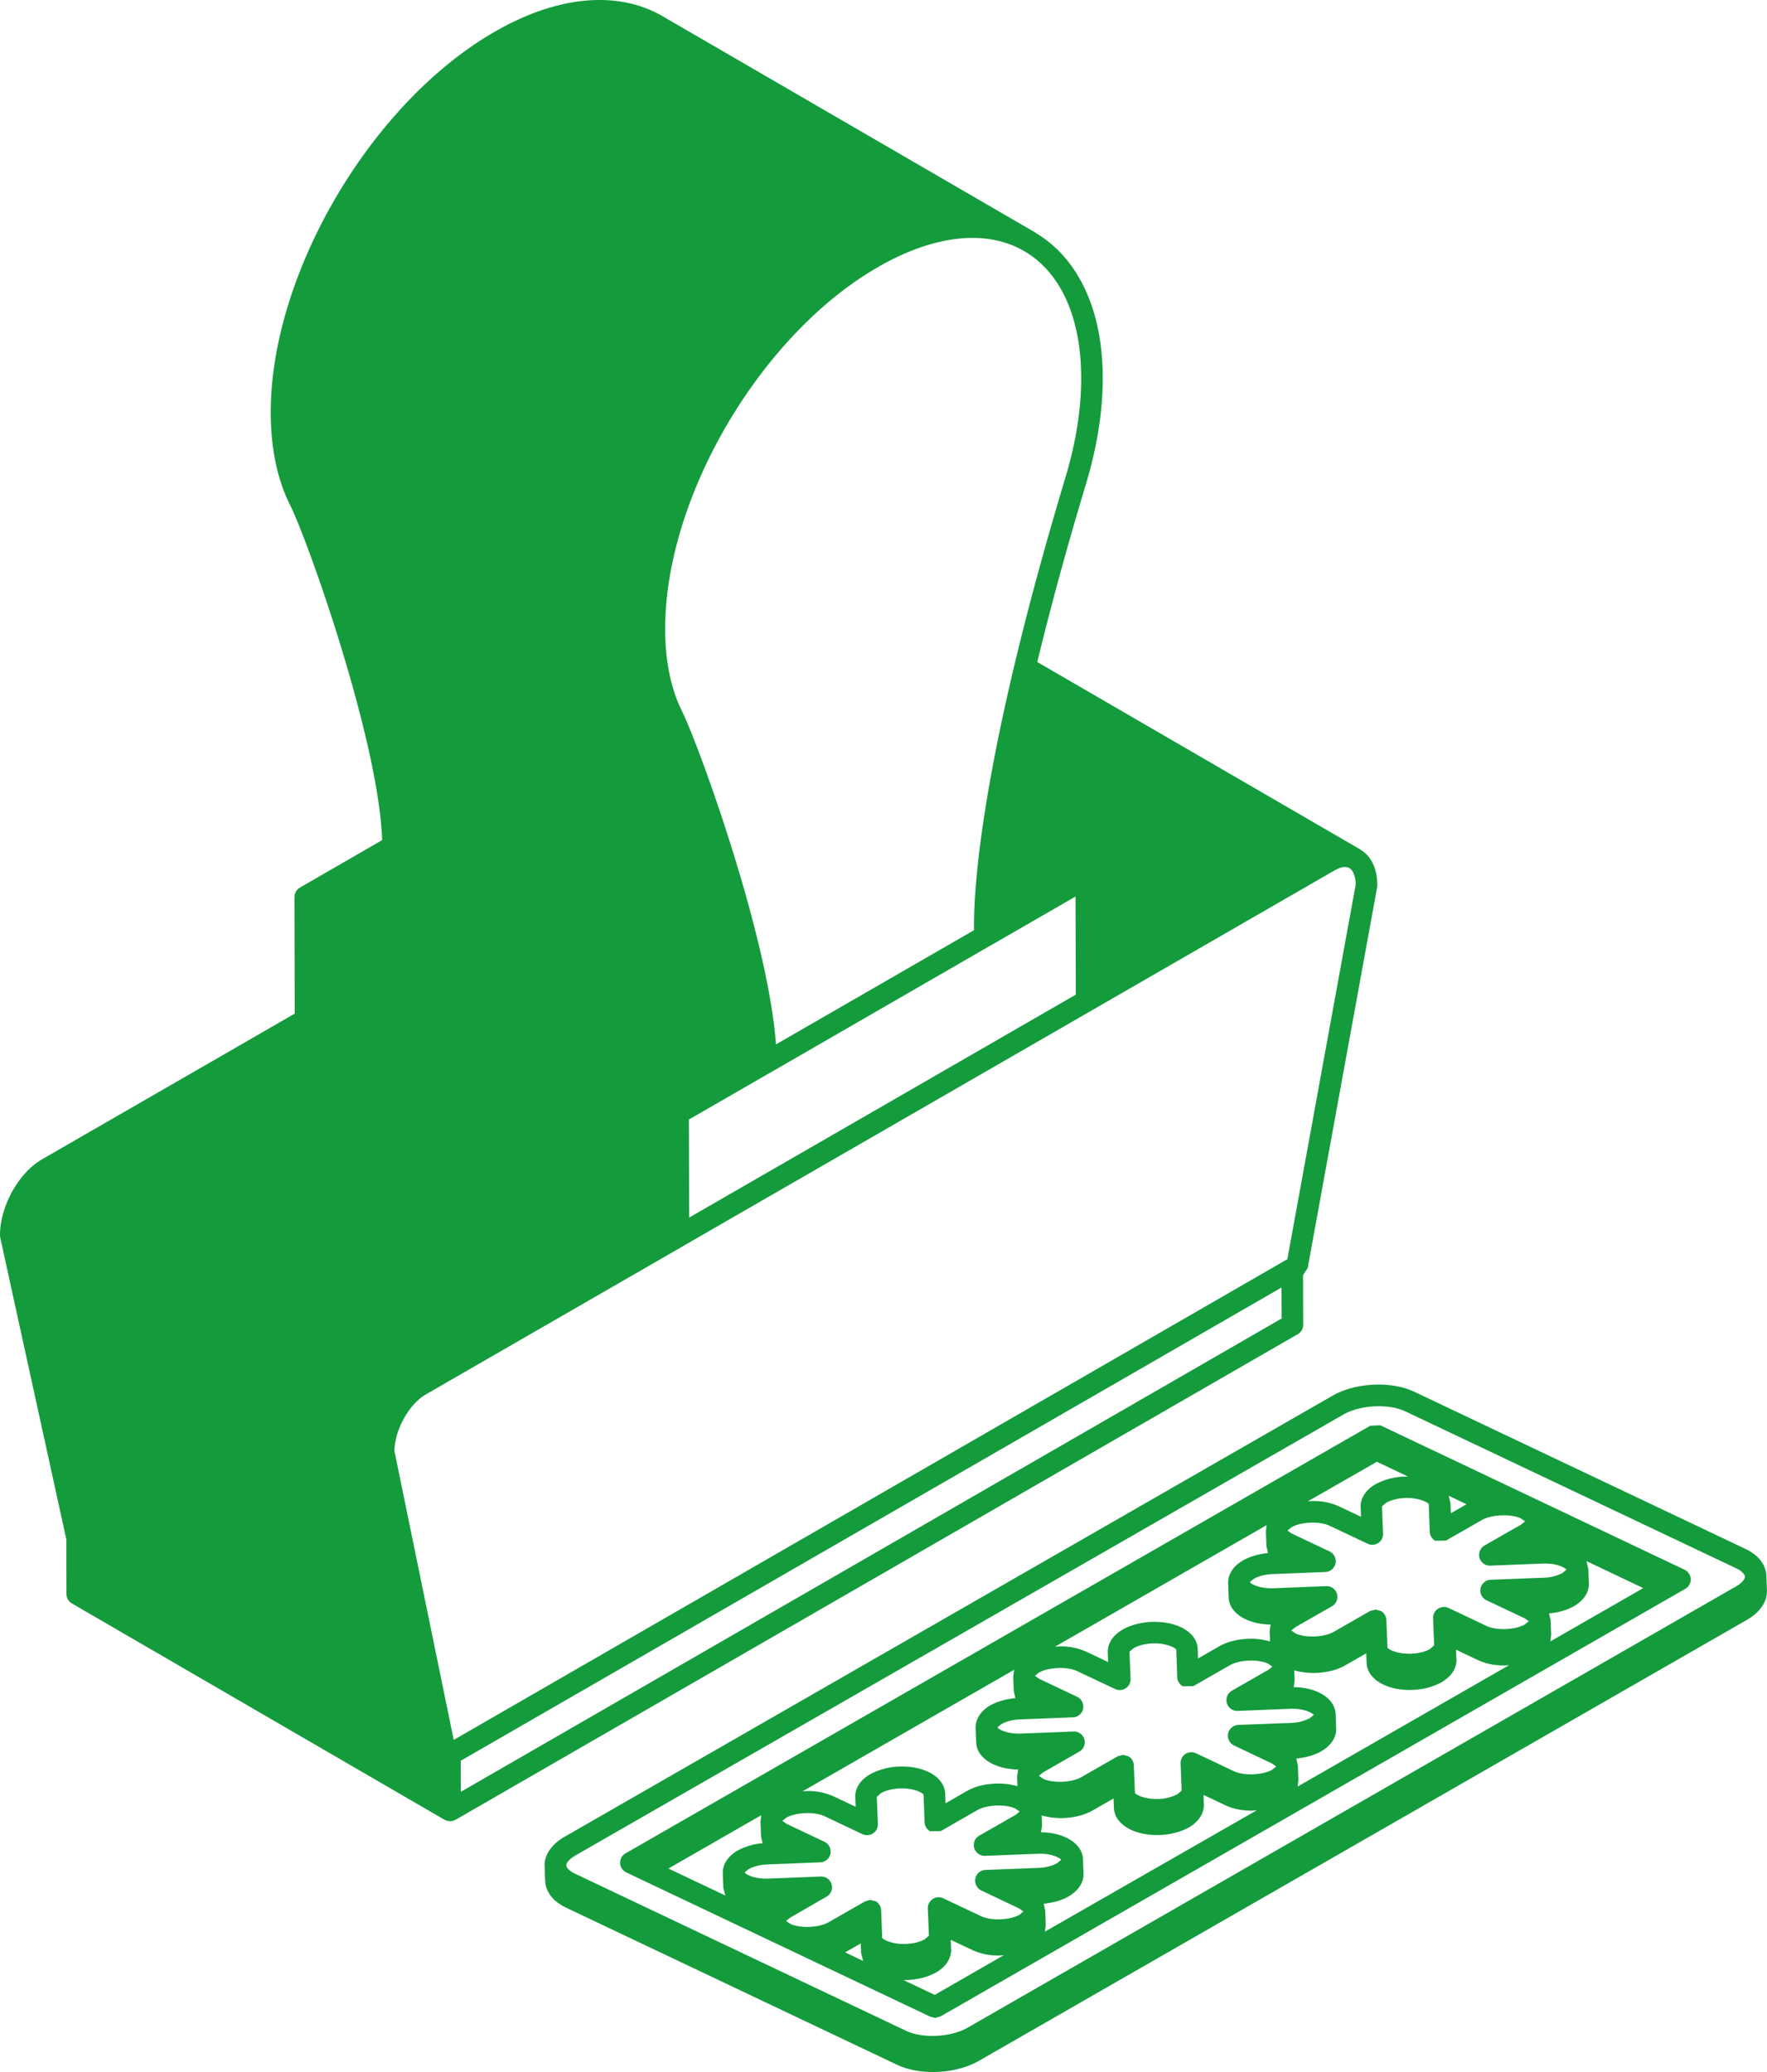 <svg width="58" height="68" fill="none" xmlns="http://www.w3.org/2000/svg"><g clip-path="url(#clip0)" fill="#139B3C"><path d="M0 40.551l.01.073 2.167 9.894.005 1.797c0 .127.069.242.177.306l12.237 7.103.054.022.032.012.09.012h.005l.086-.012h.003l.115-.052 27.618-15.922a.35.35 0 00.177-.307l-.005-1.632.152-.228 2.28-12.499.005-.064c0-.595-.23-.97-.537-1.159l-.025-.02-10.598-6.149c.408-1.686.933-3.637 1.613-5.894.358-1.206.54-2.367.535-3.453-.005-2.223-.815-3.9-2.174-4.718l-.04-.03L21.745.53C21.14.18 20.445 0 19.681 0c-1.082 0-2.248.353-3.458 1.051-4.057 2.34-7.35 7.95-7.336 12.51.005 1.188.226 2.222.66 3.065.624 1.297 2.886 7.72 2.997 10.945l-2.702 1.56-.074.056-.032.041-.022.032-.02.044-.017.04-.005.044-.007.049.01 3.828-8.29 4.779C.603 38.494-.003 39.595 0 40.55zm35.303-11.127l.01 3.218L22.62 39.96l-.002-.784-.005-2.436 2.705-1.559h.002l7.189-4.149h.002l2.79-1.608zm-20.177 29.38l-.003-1.019 21.93-12.641 5.011-2.89.005 1.017-26.943 15.534zM43.939 28.5l.027-.012.113-.032h.013l.08-.002.055.01.041.012c.194.093.228.402.233.546l-2.245 12.303-27.363 15.776-1.947-9.484c.013-.696.479-1.537 1.034-1.856l8.455-4.874.042-.025L43.814 28.56l.125-.059zm-8.45-16.118c.005 1.014-.167 2.11-.505 3.247-2.796 9.286-3.032 13.555-3.012 14.898l-6.501 3.748c-.263-3.554-2.499-9.713-3.051-10.862l-.135-.29c-.297-.696-.45-1.522-.451-2.463-.013-4.33 3.119-9.668 6.982-11.893 1.085-.628 2.157-.959 3.102-.959 2.194 0 3.564 1.755 3.571 4.574zM20.558 61.45l9.989 4.74.15.034.176-.05L55.32 52.141a.354.354 0 00-.024-.625l-9.987-4.74-.329.013-24.447 14.035a.356.356 0 00-.18.321c.008.13.084.248.204.304zm1.381-.128l3.05-1.752-.026.21v.008l.017.475.052.228a2.06 2.06 0 00-.815.238c-.32.184-.498.453-.491.742v.005l.017.476.064.255-1.868-.885zM49.92 49.83l.14.098-.13.105-1.201.687a.366.366 0 00-.167.407c.05.156.194.262.358.254l1.728-.068c.44-.017.72.132.768.2l-.13.111a1.42 1.42 0 01-.62.154l-1.73.067a.353.353 0 00-.14.674l1.248.59.138.096-.133.108c-.311.179-.93.203-1.254.049l-1.247-.591a.356.356 0 00-.346.024.35.35 0 00-.162.31l.035.891-.135.12c-.155.091-.383.145-.621.157h-.071l-.153-.007c-.34-.032-.532-.152-.554-.196l-.035-.907a.361.361 0 00-.184-.296l-.171-.044-.177.046-1.198.686c-.312.18-.93.204-1.254.05l-.135-.096.128-.106 1.2-.686a.353.353 0 00-.192-.662l-1.73.069c-.437.015-.717-.132-.77-.2l.13-.109c.157-.09.382-.147.623-.157l1.728-.068a.355.355 0 00.14-.674l-1.247-.59-.138-.096.13-.108c.315-.18.93-.204 1.255-.05l1.249.591a.355.355 0 00.346-.024.343.343 0 00.157-.309l-.034-.895.137-.117c.157-.09.38-.145.623-.157.464-.015.752.152.776.201l.032.904a.36.36 0 00.181.3l.349-.006 1.2-.686c.317-.171.935-.196 1.26-.044zM34.7 61.145c-.154.091-.383.147-.623.157l-1.73.066a.353.353 0 00-.332.282c-.034.16.05.321.194.392l1.25.593.134.096-.13.108c-.312.179-.93.203-1.254.049l-1.25-.59a.356.356 0 00-.505.333l.037.892-.135.12c-.155.088-.38.144-.623.154l-.167-.002c-.366-.022-.587-.155-.609-.199l-.034-.907a.351.351 0 00-.182-.294l-.172-.044-.176.05-1.198.685c-.314.18-.93.204-1.257.05l-.135-.096.13-.105 1.198-.69a.356.356 0 00.165-.406.353.353 0 00-.354-.255l-1.73.069h-.069c-.41 0-.653-.135-.702-.204l.13-.105c.157-.09.38-.147.624-.157l1.73-.069a.356.356 0 00.334-.281.36.36 0 00-.197-.393l-1.246-.59-.135-.096.127-.105c.314-.179.93-.203 1.254-.05l1.247.591a.356.356 0 00.506-.333l-.035-.894.135-.118c.155-.09.383-.147.624-.157h.069c.431 0 .682.155.706.204l.035.906a.358.358 0 00.181.297l.349-.005 1.2-.689c.312-.179.928-.206 1.254-.049l.137.096-.127.105-1.2.686a.351.351 0 00-.165.405.356.356 0 00.354.257l1.73-.068.069-.003c.407 0 .65.135.702.201l-.133.11zm6.852-10.886v.005l.018.475.051.23c-.304.03-.591.111-.815.238-.319.182-.5.454-.493.745v.005l.017.476c.022.505.602.87 1.377.882l-.032.218v.012l.013.324a2.235 2.235 0 00-.629-.088c-.39 0-.763.088-1.045.252l-.69.395-.01-.294-.002-.027c-.022-.513-.616-.88-1.414-.88h-.096c-.355.017-.692.103-.947.25-.322.184-.5.456-.493.747l.012.321-.72-.34a2.03 2.03 0 00-.863-.174l-.16.01 6.944-3.988-.023.206zm-8.295 4.77l.02.472.051.228c-.302.03-.591.11-.817.235-.317.184-.491.449-.488.736v.012l.02.478c.021.502.598.87 1.376.882l-.034.228v.003l.012.318a2.205 2.205 0 00-.626-.088c-.395 0-.763.088-1.046.252l-.69.397-.009-.286-.002-.037c-.023-.512-.619-.885-1.414-.885l-.098.003a2.11 2.11 0 00-.948.25c-.321.183-.5.455-.49.747l.012.321-.72-.34a2.035 2.035 0 00-.863-.177l-.16.01 6.944-3.988-.028.216v.012h-.002zm9.739 1.357a1.42 1.42 0 01-.621.157l-1.73.066a.355.355 0 00-.14.674l1.249.593.135.096-.13.108c-.312.178-.93.203-1.255.049l-1.249-.591a.352.352 0 00-.503.333l.034.892-.137.12a1.463 1.463 0 01-.62.157h-.07c-.434 0-.682-.154-.706-.203l-.037-.905a.356.356 0 00-.18-.296l-.171-.044-.177.046-1.198.687c-.314.178-.93.203-1.254.049l-.137-.096.13-.105 1.2-.69a.356.356 0 00.165-.403.356.356 0 00-.356-.255l-1.73.068c-.44.017-.72-.132-.771-.203l.13-.105c.157-.094.383-.15.623-.157l1.73-.069a.35.35 0 00.332-.282.36.36 0 00-.197-.392l-1.246-.59-.138-.096.13-.108c.314-.179.93-.203 1.254-.049l1.25.59a.356.356 0 00.505-.333l-.037-.892.138-.117c.157-.091.383-.145.623-.157.464-.015.751.152.776.203l.032.907a.353.353 0 00.181.297l.349-.005 1.2-.687c.312-.179.93-.203 1.254-.049l.138.096-.13.105-1.2.687a.355.355 0 00.191.662l1.73-.07c.44-.017.72.133.77.202l-.13.105zm4.616-7.017v-.03l-.061-.252.586.28-.513.294-.012-.292zm-1.391-.909l-.025-.002-.096.002a2.095 2.095 0 00-.95.25c-.319.184-.498.456-.488.748l.012.32-.719-.34a2.02 2.02 0 00-.864-.177l-.162.01 2.266-1.299 1.026.488zM27.739 64.074l.515-.294.012.319.064.254-.591-.279zm2.942 1.395l-1.028-.488h.128c.358-.017.694-.105.945-.25.287-.162.459-.397.488-.657l.01-.076-.008-.069-.01-.267.72.339a2 2 0 00.864.176l.157-.01-2.266 1.302zm3.618-2.076l.027-.216-.017-.473V62.7l-.052-.223c.307-.03.594-.11.818-.24.319-.184.498-.456.49-.747l-.017-.476v-.002c-.022-.503-.599-.87-1.377-.88l.035-.23-.015-.324c.194.056.403.088.628.088.393 0 .764-.088 1.046-.25l.687-.394.012.318c.023.512.619.883 1.416.883h.096c.359-.018.692-.106.948-.25.287-.167.459-.4.486-.657l.01-.076-.006-.066-.01-.268.72.341c.243.115.542.176.866.176l.157-.01-6.948 3.98zm8.296-4.762l.024-.216-.017-.473v-.002l-.052-.228c.307-.03.597-.11.818-.238.319-.184.5-.456.49-.747l-.017-.476c-.022-.502-.591-.872-1.377-.882l.032-.23-.014-.322c.194.057.405.086.63.086.39 0 .764-.088 1.044-.25l.69-.394.012.32c.022.51.616.883 1.413.883l.096-.002c.356-.015.692-.106.947-.25.287-.165.46-.4.489-.657l.007-.079-.007-.066-.01-.267.719.34c.243.116.542.177.866.177l.155-.01-6.938 3.983zm8.293-4.762l.027-.216-.017-.473v-.002l-.052-.228c.31-.03.596-.11.817-.238.322-.186.498-.456.491-.747l-.02-.478-.06-.255 1.864.887-3.05 1.75z"/><path d="M17.894 61.728c.01.211.11.603.69.88l10.868 5.157c.326.154.728.235 1.173.235.552 0 1.097-.132 1.494-.36l25.226-14.482c.43-.248.667-.6.653-.97l-.02-.476v-.005c-.01-.21-.11-.603-.69-.877l-10.87-5.157c-.324-.154-.731-.235-1.173-.235-.552 0-1.095.13-1.492.358L18.53 60.28c-.43.248-.67.603-.655.97l.002.003.017.475zm.992-.835l25.225-14.48c.292-.164.714-.264 1.141-.264.334 0 .643.059.87.166l10.867 5.154c.206.1.285.211.287.273 0 .07-.074.198-.3.325L31.752 66.55c-.29.167-.716.265-1.143.265-.332 0-.641-.059-.867-.167l-10.867-5.156c-.17-.079-.283-.187-.285-.267v-.003c-.008-.068.069-.198.297-.328z"/></g><defs><clipPath id="clip0"><path fill="#fff" d="M0 0h58v68H0z"/></clipPath></defs></svg>